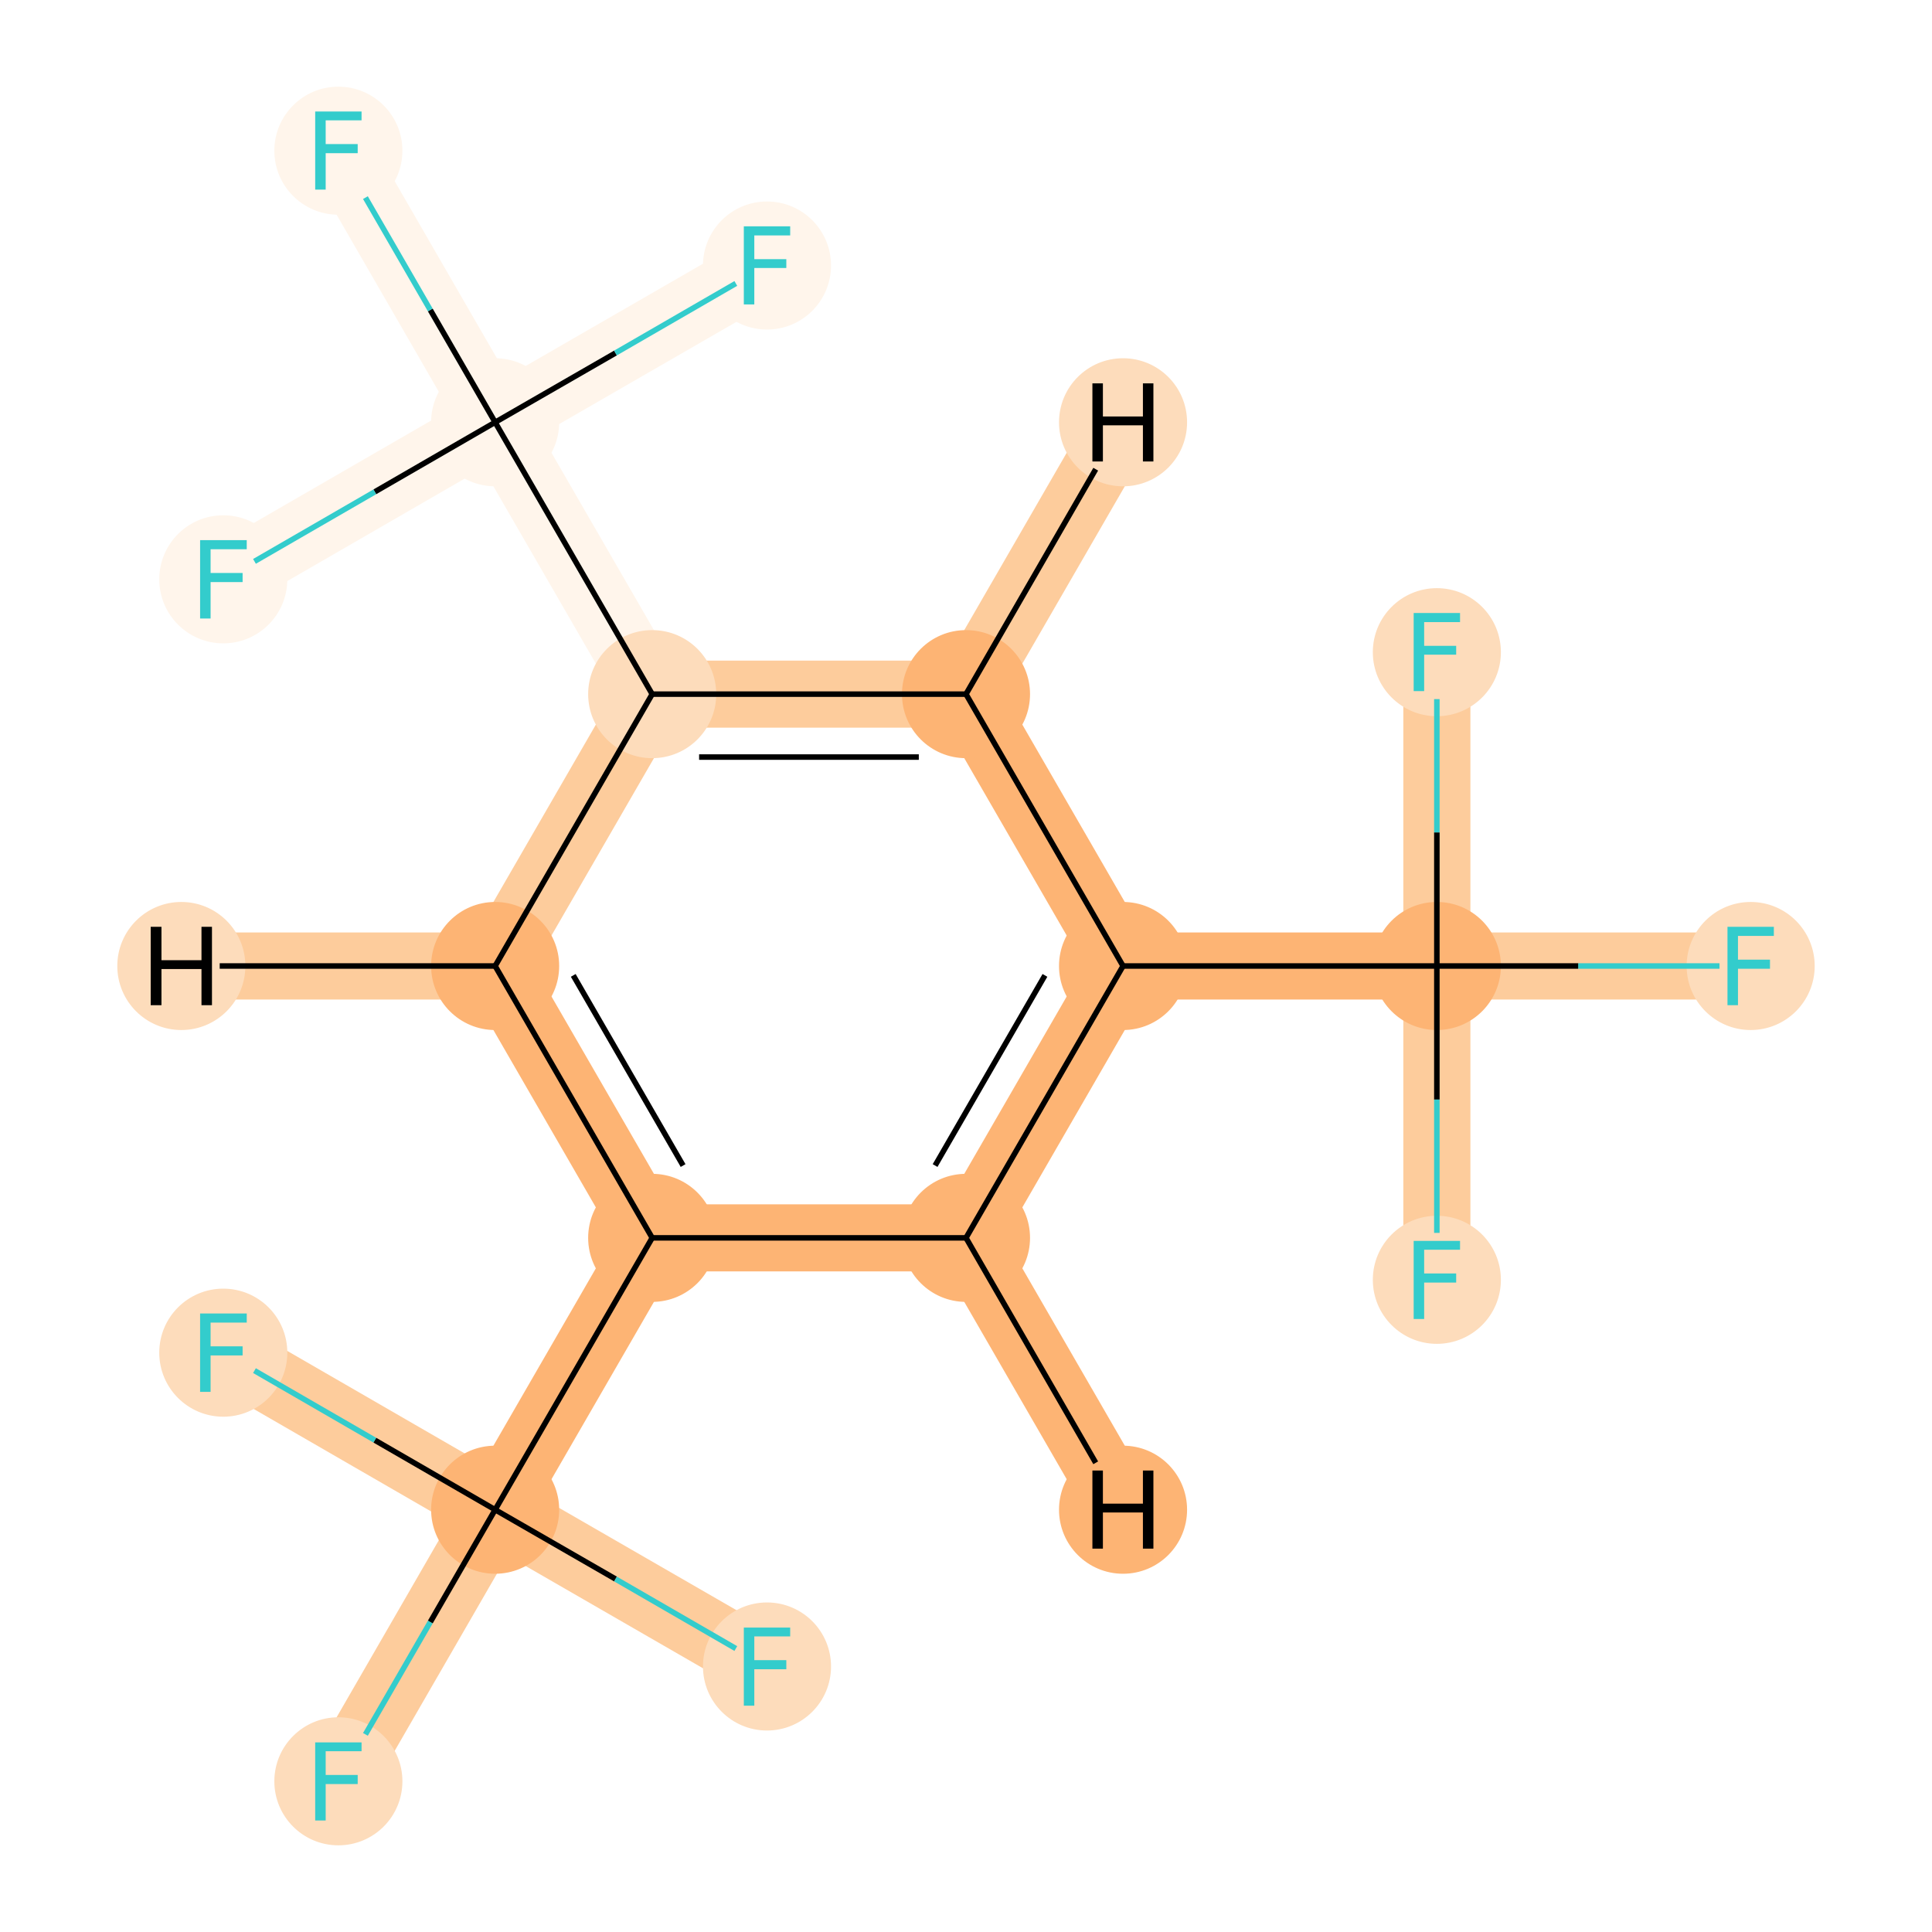 <?xml version='1.0' encoding='iso-8859-1'?>
<svg version='1.1' baseProfile='full'
              xmlns='http://www.w3.org/2000/svg'
                      xmlns:rdkit='http://www.rdkit.org/xml'
                      xmlns:xlink='http://www.w3.org/1999/xlink'
                  xml:space='preserve'
width='700px' height='700px' viewBox='0 0 700 700'>
<!-- END OF HEADER -->
<rect style='opacity:1.0;fill:#FFFFFF;stroke:none' width='700.0' height='700.0' x='0.0' y='0.0'> </rect>
<path d='M 634.3,350.0 L 520.6,350.0' style='fill:none;fill-rule:evenodd;stroke:#FDCC9C;stroke-width:24.3px;stroke-linecap:butt;stroke-linejoin:miter;stroke-opacity:1' />
<path d='M 520.6,350.0 L 406.9,350.0' style='fill:none;fill-rule:evenodd;stroke:#FDB474;stroke-width:24.3px;stroke-linecap:butt;stroke-linejoin:miter;stroke-opacity:1' />
<path d='M 520.6,350.0 L 520.6,463.7' style='fill:none;fill-rule:evenodd;stroke:#FDCC9C;stroke-width:24.3px;stroke-linecap:butt;stroke-linejoin:miter;stroke-opacity:1' />
<path d='M 520.6,350.0 L 520.6,236.3' style='fill:none;fill-rule:evenodd;stroke:#FDCC9C;stroke-width:24.3px;stroke-linecap:butt;stroke-linejoin:miter;stroke-opacity:1' />
<path d='M 406.9,350.0 L 350.0,448.5' style='fill:none;fill-rule:evenodd;stroke:#FDB474;stroke-width:24.3px;stroke-linecap:butt;stroke-linejoin:miter;stroke-opacity:1' />
<path d='M 406.9,350.0 L 350.0,251.5' style='fill:none;fill-rule:evenodd;stroke:#FDB474;stroke-width:24.3px;stroke-linecap:butt;stroke-linejoin:miter;stroke-opacity:1' />
<path d='M 350.0,448.5 L 236.3,448.5' style='fill:none;fill-rule:evenodd;stroke:#FDB474;stroke-width:24.3px;stroke-linecap:butt;stroke-linejoin:miter;stroke-opacity:1' />
<path d='M 350.0,448.5 L 406.9,547.0' style='fill:none;fill-rule:evenodd;stroke:#FDB474;stroke-width:24.3px;stroke-linecap:butt;stroke-linejoin:miter;stroke-opacity:1' />
<path d='M 236.3,448.5 L 179.4,350.0' style='fill:none;fill-rule:evenodd;stroke:#FDB474;stroke-width:24.3px;stroke-linecap:butt;stroke-linejoin:miter;stroke-opacity:1' />
<path d='M 236.3,448.5 L 179.4,547.0' style='fill:none;fill-rule:evenodd;stroke:#FDB474;stroke-width:24.3px;stroke-linecap:butt;stroke-linejoin:miter;stroke-opacity:1' />
<path d='M 179.4,350.0 L 236.3,251.5' style='fill:none;fill-rule:evenodd;stroke:#FDCC9C;stroke-width:24.3px;stroke-linecap:butt;stroke-linejoin:miter;stroke-opacity:1' />
<path d='M 179.4,350.0 L 65.7,350.0' style='fill:none;fill-rule:evenodd;stroke:#FDCC9C;stroke-width:24.3px;stroke-linecap:butt;stroke-linejoin:miter;stroke-opacity:1' />
<path d='M 236.3,251.5 L 350.0,251.5' style='fill:none;fill-rule:evenodd;stroke:#FDCC9C;stroke-width:24.3px;stroke-linecap:butt;stroke-linejoin:miter;stroke-opacity:1' />
<path d='M 236.3,251.5 L 179.4,153.0' style='fill:none;fill-rule:evenodd;stroke:#FFF5EB;stroke-width:24.3px;stroke-linecap:butt;stroke-linejoin:miter;stroke-opacity:1' />
<path d='M 350.0,251.5 L 406.9,153.0' style='fill:none;fill-rule:evenodd;stroke:#FDCC9C;stroke-width:24.3px;stroke-linecap:butt;stroke-linejoin:miter;stroke-opacity:1' />
<path d='M 179.4,153.0 L 122.6,54.6' style='fill:none;fill-rule:evenodd;stroke:#FFF5EB;stroke-width:24.3px;stroke-linecap:butt;stroke-linejoin:miter;stroke-opacity:1' />
<path d='M 179.4,153.0 L 277.9,96.2' style='fill:none;fill-rule:evenodd;stroke:#FFF5EB;stroke-width:24.3px;stroke-linecap:butt;stroke-linejoin:miter;stroke-opacity:1' />
<path d='M 179.4,153.0 L 80.9,209.9' style='fill:none;fill-rule:evenodd;stroke:#FFF5EB;stroke-width:24.3px;stroke-linecap:butt;stroke-linejoin:miter;stroke-opacity:1' />
<path d='M 179.4,547.0 L 122.6,645.4' style='fill:none;fill-rule:evenodd;stroke:#FDCC9C;stroke-width:24.3px;stroke-linecap:butt;stroke-linejoin:miter;stroke-opacity:1' />
<path d='M 179.4,547.0 L 80.9,490.1' style='fill:none;fill-rule:evenodd;stroke:#FDCC9C;stroke-width:24.3px;stroke-linecap:butt;stroke-linejoin:miter;stroke-opacity:1' />
<path d='M 179.4,547.0 L 277.9,603.8' style='fill:none;fill-rule:evenodd;stroke:#FDCC9C;stroke-width:24.3px;stroke-linecap:butt;stroke-linejoin:miter;stroke-opacity:1' />
<ellipse cx='634.3' cy='350.0' rx='22.7' ry='22.7'  style='fill:#FDDCBB;fill-rule:evenodd;stroke:#FDDCBB;stroke-width:1.0px;stroke-linecap:butt;stroke-linejoin:miter;stroke-opacity:1' />
<ellipse cx='520.6' cy='350.0' rx='22.7' ry='22.7'  style='fill:#FDB474;fill-rule:evenodd;stroke:#FDB474;stroke-width:1.0px;stroke-linecap:butt;stroke-linejoin:miter;stroke-opacity:1' />
<ellipse cx='406.9' cy='350.0' rx='22.7' ry='22.7'  style='fill:#FDB474;fill-rule:evenodd;stroke:#FDB474;stroke-width:1.0px;stroke-linecap:butt;stroke-linejoin:miter;stroke-opacity:1' />
<ellipse cx='350.0' cy='448.5' rx='22.7' ry='22.7'  style='fill:#FDB474;fill-rule:evenodd;stroke:#FDB474;stroke-width:1.0px;stroke-linecap:butt;stroke-linejoin:miter;stroke-opacity:1' />
<ellipse cx='236.3' cy='448.5' rx='22.7' ry='22.7'  style='fill:#FDB474;fill-rule:evenodd;stroke:#FDB474;stroke-width:1.0px;stroke-linecap:butt;stroke-linejoin:miter;stroke-opacity:1' />
<ellipse cx='179.4' cy='350.0' rx='22.7' ry='22.7'  style='fill:#FDB474;fill-rule:evenodd;stroke:#FDB474;stroke-width:1.0px;stroke-linecap:butt;stroke-linejoin:miter;stroke-opacity:1' />
<ellipse cx='236.3' cy='251.5' rx='22.7' ry='22.7'  style='fill:#FDDCBB;fill-rule:evenodd;stroke:#FDDCBB;stroke-width:1.0px;stroke-linecap:butt;stroke-linejoin:miter;stroke-opacity:1' />
<ellipse cx='350.0' cy='251.5' rx='22.7' ry='22.7'  style='fill:#FDB474;fill-rule:evenodd;stroke:#FDB474;stroke-width:1.0px;stroke-linecap:butt;stroke-linejoin:miter;stroke-opacity:1' />
<ellipse cx='179.4' cy='153.0' rx='22.7' ry='22.7'  style='fill:#FFF5EB;fill-rule:evenodd;stroke:#FFF5EB;stroke-width:1.0px;stroke-linecap:butt;stroke-linejoin:miter;stroke-opacity:1' />
<ellipse cx='122.6' cy='54.6' rx='22.7' ry='22.7'  style='fill:#FFF5EB;fill-rule:evenodd;stroke:#FFF5EB;stroke-width:1.0px;stroke-linecap:butt;stroke-linejoin:miter;stroke-opacity:1' />
<ellipse cx='277.9' cy='96.2' rx='22.7' ry='22.7'  style='fill:#FFF5EB;fill-rule:evenodd;stroke:#FFF5EB;stroke-width:1.0px;stroke-linecap:butt;stroke-linejoin:miter;stroke-opacity:1' />
<ellipse cx='80.9' cy='209.9' rx='22.7' ry='22.7'  style='fill:#FFF5EB;fill-rule:evenodd;stroke:#FFF5EB;stroke-width:1.0px;stroke-linecap:butt;stroke-linejoin:miter;stroke-opacity:1' />
<ellipse cx='179.4' cy='547.0' rx='22.7' ry='22.7'  style='fill:#FDB474;fill-rule:evenodd;stroke:#FDB474;stroke-width:1.0px;stroke-linecap:butt;stroke-linejoin:miter;stroke-opacity:1' />
<ellipse cx='122.6' cy='645.4' rx='22.7' ry='22.7'  style='fill:#FDDCBB;fill-rule:evenodd;stroke:#FDDCBB;stroke-width:1.0px;stroke-linecap:butt;stroke-linejoin:miter;stroke-opacity:1' />
<ellipse cx='80.9' cy='490.1' rx='22.7' ry='22.7'  style='fill:#FDDCBB;fill-rule:evenodd;stroke:#FDDCBB;stroke-width:1.0px;stroke-linecap:butt;stroke-linejoin:miter;stroke-opacity:1' />
<ellipse cx='277.9' cy='603.8' rx='22.7' ry='22.7'  style='fill:#FDDCBB;fill-rule:evenodd;stroke:#FDDCBB;stroke-width:1.0px;stroke-linecap:butt;stroke-linejoin:miter;stroke-opacity:1' />
<ellipse cx='520.6' cy='463.7' rx='22.7' ry='22.7'  style='fill:#FDDCBB;fill-rule:evenodd;stroke:#FDDCBB;stroke-width:1.0px;stroke-linecap:butt;stroke-linejoin:miter;stroke-opacity:1' />
<ellipse cx='520.6' cy='236.3' rx='22.7' ry='22.7'  style='fill:#FDDCBB;fill-rule:evenodd;stroke:#FDDCBB;stroke-width:1.0px;stroke-linecap:butt;stroke-linejoin:miter;stroke-opacity:1' />
<ellipse cx='406.9' cy='547.0' rx='22.7' ry='22.7'  style='fill:#FDB474;fill-rule:evenodd;stroke:#FDB474;stroke-width:1.0px;stroke-linecap:butt;stroke-linejoin:miter;stroke-opacity:1' />
<ellipse cx='65.7' cy='350.0' rx='22.7' ry='22.7'  style='fill:#FDDCBB;fill-rule:evenodd;stroke:#FDDCBB;stroke-width:1.0px;stroke-linecap:butt;stroke-linejoin:miter;stroke-opacity:1' />
<ellipse cx='406.9' cy='153.0' rx='22.7' ry='22.7'  style='fill:#FDDCBB;fill-rule:evenodd;stroke:#FDDCBB;stroke-width:1.0px;stroke-linecap:butt;stroke-linejoin:miter;stroke-opacity:1' />
<path class='bond-0 atom-0 atom-1' d='M 623.0,350.0 L 571.8,350.0' style='fill:none;fill-rule:evenodd;stroke:#33CCCC;stroke-width:2.0px;stroke-linecap:butt;stroke-linejoin:miter;stroke-opacity:1' />
<path class='bond-0 atom-0 atom-1' d='M 571.8,350.0 L 520.6,350.0' style='fill:none;fill-rule:evenodd;stroke:#000000;stroke-width:2.0px;stroke-linecap:butt;stroke-linejoin:miter;stroke-opacity:1' />
<path class='bond-1 atom-1 atom-2' d='M 520.6,350.0 L 406.9,350.0' style='fill:none;fill-rule:evenodd;stroke:#000000;stroke-width:2.0px;stroke-linecap:butt;stroke-linejoin:miter;stroke-opacity:1' />
<path class='bond-15 atom-1 atom-16' d='M 520.6,350.0 L 520.6,398.4' style='fill:none;fill-rule:evenodd;stroke:#000000;stroke-width:2.0px;stroke-linecap:butt;stroke-linejoin:miter;stroke-opacity:1' />
<path class='bond-15 atom-1 atom-16' d='M 520.6,398.4 L 520.6,446.7' style='fill:none;fill-rule:evenodd;stroke:#33CCCC;stroke-width:2.0px;stroke-linecap:butt;stroke-linejoin:miter;stroke-opacity:1' />
<path class='bond-16 atom-1 atom-17' d='M 520.6,350.0 L 520.6,301.6' style='fill:none;fill-rule:evenodd;stroke:#000000;stroke-width:2.0px;stroke-linecap:butt;stroke-linejoin:miter;stroke-opacity:1' />
<path class='bond-16 atom-1 atom-17' d='M 520.6,301.6 L 520.6,253.3' style='fill:none;fill-rule:evenodd;stroke:#33CCCC;stroke-width:2.0px;stroke-linecap:butt;stroke-linejoin:miter;stroke-opacity:1' />
<path class='bond-2 atom-2 atom-3' d='M 406.9,350.0 L 350.0,448.5' style='fill:none;fill-rule:evenodd;stroke:#000000;stroke-width:2.0px;stroke-linecap:butt;stroke-linejoin:miter;stroke-opacity:1' />
<path class='bond-2 atom-2 atom-3' d='M 378.6,353.4 L 338.8,422.3' style='fill:none;fill-rule:evenodd;stroke:#000000;stroke-width:2.0px;stroke-linecap:butt;stroke-linejoin:miter;stroke-opacity:1' />
<path class='bond-17 atom-7 atom-2' d='M 350.0,251.5 L 406.9,350.0' style='fill:none;fill-rule:evenodd;stroke:#000000;stroke-width:2.0px;stroke-linecap:butt;stroke-linejoin:miter;stroke-opacity:1' />
<path class='bond-3 atom-3 atom-4' d='M 350.0,448.5 L 236.3,448.5' style='fill:none;fill-rule:evenodd;stroke:#000000;stroke-width:2.0px;stroke-linecap:butt;stroke-linejoin:miter;stroke-opacity:1' />
<path class='bond-18 atom-3 atom-18' d='M 350.0,448.5 L 397.0,530.0' style='fill:none;fill-rule:evenodd;stroke:#000000;stroke-width:2.0px;stroke-linecap:butt;stroke-linejoin:miter;stroke-opacity:1' />
<path class='bond-4 atom-4 atom-5' d='M 236.3,448.5 L 179.4,350.0' style='fill:none;fill-rule:evenodd;stroke:#000000;stroke-width:2.0px;stroke-linecap:butt;stroke-linejoin:miter;stroke-opacity:1' />
<path class='bond-4 atom-4 atom-5' d='M 247.5,422.3 L 207.7,353.4' style='fill:none;fill-rule:evenodd;stroke:#000000;stroke-width:2.0px;stroke-linecap:butt;stroke-linejoin:miter;stroke-opacity:1' />
<path class='bond-11 atom-4 atom-12' d='M 236.3,448.5 L 179.4,547.0' style='fill:none;fill-rule:evenodd;stroke:#000000;stroke-width:2.0px;stroke-linecap:butt;stroke-linejoin:miter;stroke-opacity:1' />
<path class='bond-5 atom-5 atom-6' d='M 179.4,350.0 L 236.3,251.5' style='fill:none;fill-rule:evenodd;stroke:#000000;stroke-width:2.0px;stroke-linecap:butt;stroke-linejoin:miter;stroke-opacity:1' />
<path class='bond-19 atom-5 atom-19' d='M 179.4,350.0 L 79.6,350.0' style='fill:none;fill-rule:evenodd;stroke:#000000;stroke-width:2.0px;stroke-linecap:butt;stroke-linejoin:miter;stroke-opacity:1' />
<path class='bond-6 atom-6 atom-7' d='M 236.3,251.5 L 350.0,251.5' style='fill:none;fill-rule:evenodd;stroke:#000000;stroke-width:2.0px;stroke-linecap:butt;stroke-linejoin:miter;stroke-opacity:1' />
<path class='bond-6 atom-6 atom-7' d='M 253.3,274.3 L 332.9,274.3' style='fill:none;fill-rule:evenodd;stroke:#000000;stroke-width:2.0px;stroke-linecap:butt;stroke-linejoin:miter;stroke-opacity:1' />
<path class='bond-7 atom-6 atom-8' d='M 236.3,251.5 L 179.4,153.0' style='fill:none;fill-rule:evenodd;stroke:#000000;stroke-width:2.0px;stroke-linecap:butt;stroke-linejoin:miter;stroke-opacity:1' />
<path class='bond-20 atom-7 atom-20' d='M 350.0,251.5 L 397.0,170.0' style='fill:none;fill-rule:evenodd;stroke:#000000;stroke-width:2.0px;stroke-linecap:butt;stroke-linejoin:miter;stroke-opacity:1' />
<path class='bond-8 atom-8 atom-9' d='M 179.4,153.0 L 155.9,112.3' style='fill:none;fill-rule:evenodd;stroke:#000000;stroke-width:2.0px;stroke-linecap:butt;stroke-linejoin:miter;stroke-opacity:1' />
<path class='bond-8 atom-8 atom-9' d='M 155.9,112.3 L 132.4,71.6' style='fill:none;fill-rule:evenodd;stroke:#33CCCC;stroke-width:2.0px;stroke-linecap:butt;stroke-linejoin:miter;stroke-opacity:1' />
<path class='bond-9 atom-8 atom-10' d='M 179.4,153.0 L 223.0,127.9' style='fill:none;fill-rule:evenodd;stroke:#000000;stroke-width:2.0px;stroke-linecap:butt;stroke-linejoin:miter;stroke-opacity:1' />
<path class='bond-9 atom-8 atom-10' d='M 223.0,127.9 L 266.6,102.7' style='fill:none;fill-rule:evenodd;stroke:#33CCCC;stroke-width:2.0px;stroke-linecap:butt;stroke-linejoin:miter;stroke-opacity:1' />
<path class='bond-10 atom-8 atom-11' d='M 179.4,153.0 L 135.8,178.2' style='fill:none;fill-rule:evenodd;stroke:#000000;stroke-width:2.0px;stroke-linecap:butt;stroke-linejoin:miter;stroke-opacity:1' />
<path class='bond-10 atom-8 atom-11' d='M 135.8,178.2 L 92.2,203.4' style='fill:none;fill-rule:evenodd;stroke:#33CCCC;stroke-width:2.0px;stroke-linecap:butt;stroke-linejoin:miter;stroke-opacity:1' />
<path class='bond-12 atom-12 atom-13' d='M 179.4,547.0 L 155.9,587.7' style='fill:none;fill-rule:evenodd;stroke:#000000;stroke-width:2.0px;stroke-linecap:butt;stroke-linejoin:miter;stroke-opacity:1' />
<path class='bond-12 atom-12 atom-13' d='M 155.9,587.7 L 132.4,628.4' style='fill:none;fill-rule:evenodd;stroke:#33CCCC;stroke-width:2.0px;stroke-linecap:butt;stroke-linejoin:miter;stroke-opacity:1' />
<path class='bond-13 atom-12 atom-14' d='M 179.4,547.0 L 135.8,521.8' style='fill:none;fill-rule:evenodd;stroke:#000000;stroke-width:2.0px;stroke-linecap:butt;stroke-linejoin:miter;stroke-opacity:1' />
<path class='bond-13 atom-12 atom-14' d='M 135.8,521.8 L 92.2,496.6' style='fill:none;fill-rule:evenodd;stroke:#33CCCC;stroke-width:2.0px;stroke-linecap:butt;stroke-linejoin:miter;stroke-opacity:1' />
<path class='bond-14 atom-12 atom-15' d='M 179.4,547.0 L 223.0,572.1' style='fill:none;fill-rule:evenodd;stroke:#000000;stroke-width:2.0px;stroke-linecap:butt;stroke-linejoin:miter;stroke-opacity:1' />
<path class='bond-14 atom-12 atom-15' d='M 223.0,572.1 L 266.6,597.3' style='fill:none;fill-rule:evenodd;stroke:#33CCCC;stroke-width:2.0px;stroke-linecap:butt;stroke-linejoin:miter;stroke-opacity:1' />
<path  class='atom-0' d='M 625.9 335.8
L 642.7 335.8
L 642.7 339.1
L 629.7 339.1
L 629.7 347.7
L 641.3 347.7
L 641.3 351.0
L 629.7 351.0
L 629.7 364.2
L 625.9 364.2
L 625.9 335.8
' fill='#33CCCC'/>
<path  class='atom-9' d='M 114.2 40.4
L 131.0 40.4
L 131.0 43.6
L 118.0 43.6
L 118.0 52.2
L 129.6 52.2
L 129.6 55.5
L 118.0 55.5
L 118.0 68.7
L 114.2 68.7
L 114.2 40.4
' fill='#33CCCC'/>
<path  class='atom-10' d='M 269.5 82.0
L 286.3 82.0
L 286.3 85.3
L 273.3 85.3
L 273.3 93.9
L 284.9 93.9
L 284.9 97.1
L 273.3 97.1
L 273.3 110.3
L 269.5 110.3
L 269.5 82.0
' fill='#33CCCC'/>
<path  class='atom-11' d='M 72.5 195.7
L 89.4 195.7
L 89.4 199.0
L 76.3 199.0
L 76.3 207.6
L 87.9 207.6
L 87.9 210.9
L 76.3 210.9
L 76.3 224.1
L 72.5 224.1
L 72.5 195.7
' fill='#33CCCC'/>
<path  class='atom-13' d='M 114.2 631.3
L 131.0 631.3
L 131.0 634.5
L 118.0 634.5
L 118.0 643.1
L 129.6 643.1
L 129.6 646.4
L 118.0 646.4
L 118.0 659.6
L 114.2 659.6
L 114.2 631.3
' fill='#33CCCC'/>
<path  class='atom-14' d='M 72.5 475.9
L 89.4 475.9
L 89.4 479.2
L 76.3 479.2
L 76.3 487.8
L 87.9 487.8
L 87.9 491.1
L 76.3 491.1
L 76.3 504.3
L 72.5 504.3
L 72.5 475.9
' fill='#33CCCC'/>
<path  class='atom-15' d='M 269.5 589.7
L 286.3 589.7
L 286.3 592.9
L 273.3 592.9
L 273.3 601.5
L 284.9 601.5
L 284.9 604.8
L 273.3 604.8
L 273.3 618.0
L 269.5 618.0
L 269.5 589.7
' fill='#33CCCC'/>
<path  class='atom-16' d='M 512.2 449.6
L 529.0 449.6
L 529.0 452.8
L 516.0 452.8
L 516.0 461.4
L 527.6 461.4
L 527.6 464.7
L 516.0 464.7
L 516.0 477.9
L 512.2 477.9
L 512.2 449.6
' fill='#33CCCC'/>
<path  class='atom-17' d='M 512.2 222.1
L 529.0 222.1
L 529.0 225.4
L 516.0 225.4
L 516.0 234.0
L 527.6 234.0
L 527.6 237.2
L 516.0 237.2
L 516.0 250.4
L 512.2 250.4
L 512.2 222.1
' fill='#33CCCC'/>
<path  class='atom-18' d='M 395.8 532.8
L 399.6 532.8
L 399.6 544.8
L 414.1 544.8
L 414.1 532.8
L 417.9 532.8
L 417.9 561.1
L 414.1 561.1
L 414.1 548.0
L 399.6 548.0
L 399.6 561.1
L 395.8 561.1
L 395.8 532.8
' fill='#000000'/>
<path  class='atom-19' d='M 54.6 335.8
L 58.5 335.8
L 58.5 347.9
L 73.0 347.9
L 73.0 335.8
L 76.8 335.8
L 76.8 364.2
L 73.0 364.2
L 73.0 351.1
L 58.5 351.1
L 58.5 364.2
L 54.6 364.2
L 54.6 335.8
' fill='#000000'/>
<path  class='atom-20' d='M 395.8 138.9
L 399.6 138.9
L 399.6 150.9
L 414.1 150.9
L 414.1 138.9
L 417.9 138.9
L 417.9 167.2
L 414.1 167.2
L 414.1 154.1
L 399.6 154.1
L 399.6 167.2
L 395.8 167.2
L 395.8 138.9
' fill='#000000'/>
</svg>

